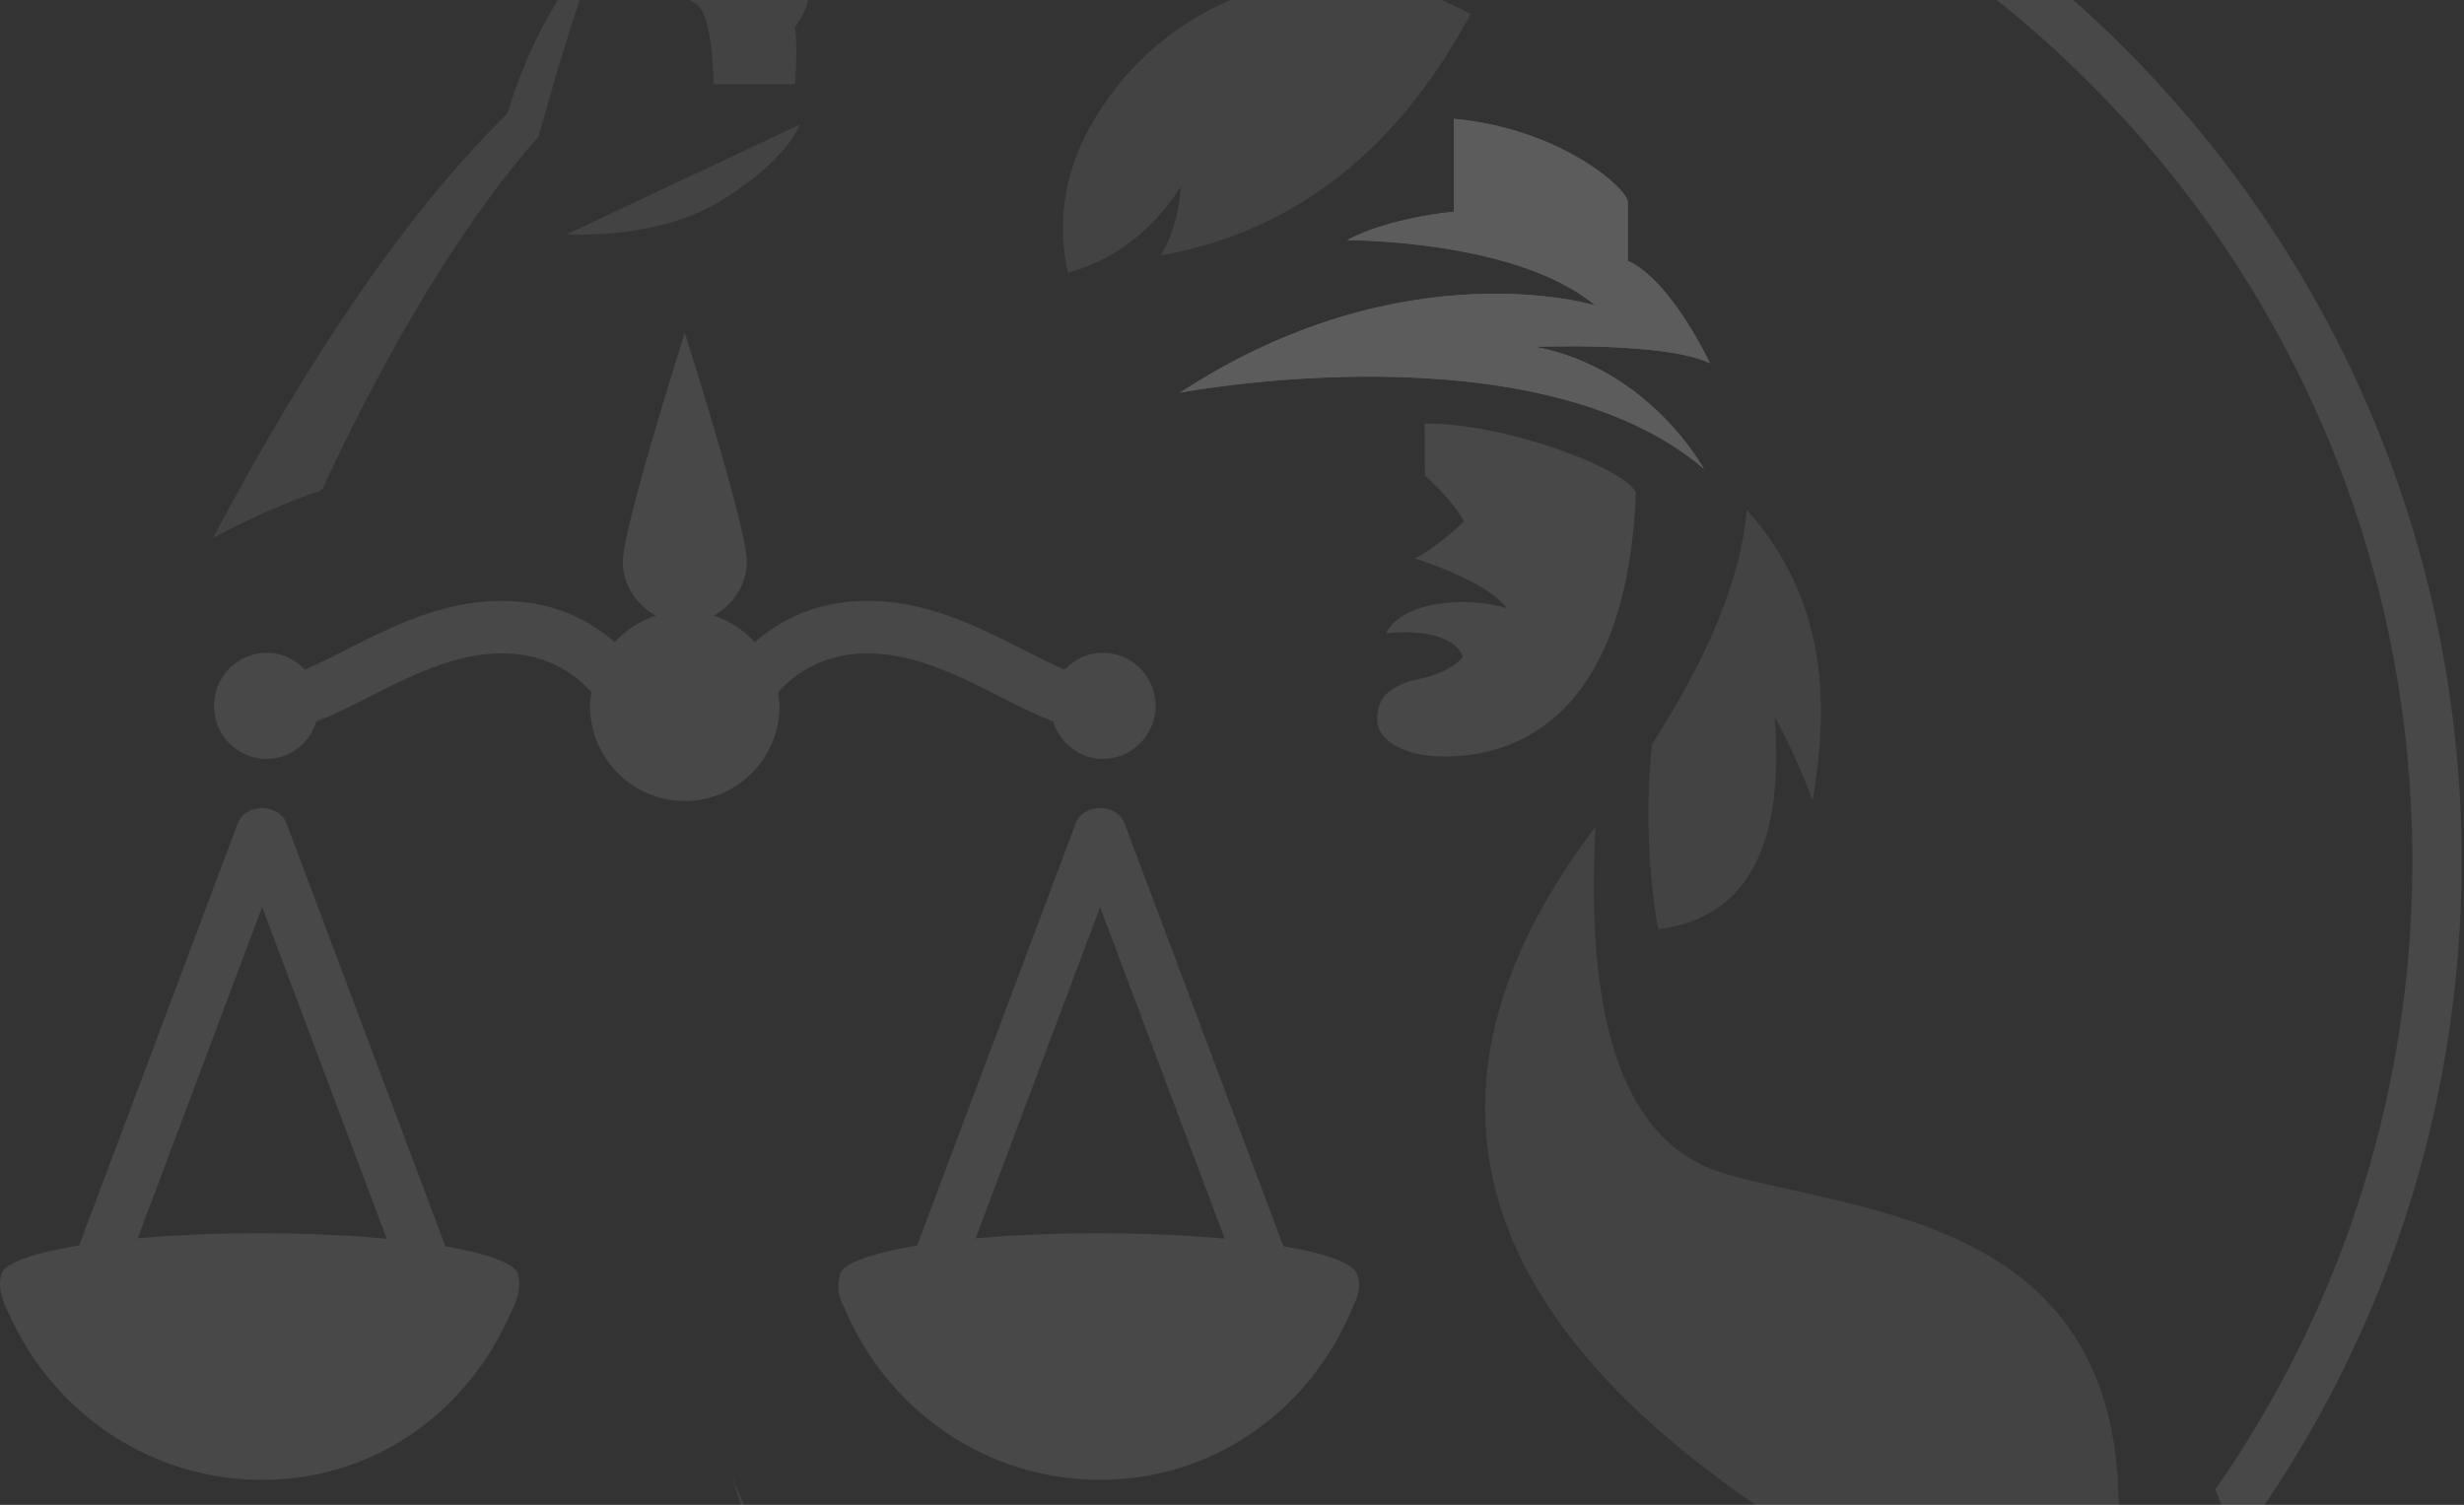<svg width="763" height="466" fill="none" xmlns="http://www.w3.org/2000/svg"><rect width="100%" height="100%" fill="#333333" stroke="none"/><g opacity=".2" fill="#fff"><path d="M204.626 545.36l.311 1.423c1.452 6.828 2.663 13.386 3.632 19.673a359.86 359.86 0 01-94.945-89.45c6.272-.625 11.965-1.523 17.086-2.693a344.323 344.323 0 0073.916 71.047zM403.555-90.312c198.101 0 358.712 159.842 358.712 357.04 0 79.106-25.846 152.201-69.59 211.377l-6.676-16.882c38.463-55.207 61.001-122.233 61.001-194.495 0-188.742-153.756-341.766-343.447-341.766-41.751 0-81.761 7.414-118.775 20.99L267.904-63.9c41.848-17.028 87.649-26.413 135.651-26.413zM88.744 255.002l49.192 130.939c13.99 2.407 22.602 5.687 22.602 9.304v.044c.358 1.588.329 3.327-.086 5.217l.086.002-.275.769c-.379 1.413-.966 2.907-1.759 4.481-13.034 30.778-41.859 52.494-77.333 52.494-34.953 0-64.792-21.082-78.265-51.141-1.154-2.165-1.963-4.165-2.43-6.004l-.213-.599.072-.003c-.366-1.686-.432-3.229-.199-4.631l.127-.629.015-.257c.413-3.654 9.618-6.949 24.236-9.322l49.084-130.664c2.363-6.338 12.767-6.338 15.146 0zm259.493-.016l49.181 130.909c13.338 2.271 21.855 5.333 22.79 8.725l-.088-.177.202.428c.678 1.621.752 3.494.219 5.618l.002.003c-.282 1.109-.719 2.27-1.316 3.498-12.702 31.717-42.419 54.246-78.563 54.246-35.755 0-66.158-22.061-79.166-53.224-.775-1.525-1.392-2.989-1.706-4.363l-.03-.14a.325.325 0 00-.006-.017l.002-.003-.063-.352c-.187-1.241-.107-2.794.239-4.658l.103-.518.014-.09.033-.169c.842-3.516 9.829-6.683 23.9-8.989l49.107-130.727c2.363-6.339 12.767-6.339 15.146 0zm-88.148 139.716l-.038.169h.004l.034-.169zM81.171 280.892l-38.53 102.561c11.25-1.004 24.106-1.573 37.76-1.573l1.54.002c13.729.043 26.613.662 37.821 1.718l-38.59-102.708zm259.493 0l-38.543 102.586c11.317-1.02 24.271-1.598 38.036-1.598l1.54.002c13.618.043 26.404.652 37.548 1.693l-38.581-102.683zM212.055 103.121s19.191 60.101 19.191 70.746c0 7.33-4.239 13.522-10.275 16.773 4.968 1.609 9.337 4.437 12.751 8.223 7.622-6.631 18.852-12.79 34.969-12.79 18.431 0 34.272 8.045 48.253 15.147 4.45 2.259 8.771 4.42 12.768 6.111 2.977-3.153 7.136-5.169 11.796-5.169 9.029 0 16.343 7.346 16.343 16.415 0 9.069-7.314 16.415-16.343 16.415-7.33 0-13.301-4.925-15.373-11.604-5.356-2.048-10.841-4.811-16.489-7.671-12.362-6.274-26.392-13.392-40.955-13.392-13.997 0-22.735 6.517-27.719 12.027.194 1.397.42 2.779.42 4.225 0 16.269-13.139 29.465-29.337 29.465s-29.337-13.196-29.337-29.465c0-1.446.226-2.844.421-4.242-5.001-5.525-13.739-12.01-27.72-12.01-14.563 0-28.592 7.135-40.971 13.408-5.632 2.86-11.117 5.623-16.473 7.671-2.072 6.68-8.043 11.604-15.373 11.604-9.03 0-16.343-7.362-16.343-16.431s7.314-16.415 16.343-16.415c4.66 0 8.82 2.032 11.797 5.169 3.996-1.674 8.301-3.836 12.751-6.111 13.981-7.102 29.839-15.147 48.269-15.147 16.117 0 27.347 6.159 34.969 12.79a29.07 29.07 0 0112.751-8.223c-6.036-3.251-10.275-9.427-10.275-16.773 0-10.645 19.191-70.746 19.191-70.746z" fill-opacity=".5"/><path d="M450.202 65.564s-19.909 1.708-33.1 8.822c0 0 52.461-.283 76.878 20.19 0 0-59.377-18.21-128.584 27.011 0 0 110.07-21.049 162.251 23.606 0 0-16.839-31.107-52.254-37.803 0 0 40.294-1.603 54.094 5.092 0 0-11.918-25.628-25.429-31.736V62.477c0-3.7-20.178-22.513-53.856-25.687v28.774z"/><path d="M450.202 65.564s-19.909 1.708-33.1 8.822c0 0 52.461-.283 76.878 20.19 0 0-59.377-18.21-128.584 27.011 0 0 110.07-21.049 162.251 23.606 0 0-16.839-31.107-52.254-37.803 0 0 40.294-1.603 54.094 5.092 0 0-11.918-25.628-25.429-31.736V62.477c0-3.7-20.178-22.513-53.856-25.687v28.774z"/><path d="M441.237 147.255s8.491 7.392 12.086 14.223c0 0-7.762 7.657-15.18 11.427 0 0 22.472 7.064 28.39 15.42-11.981-3.76-32.443-2.351-37.37 7.805 13.679-1.472 22.055 2.054 23.816 7.286 0 0-3.252 4.678-13.211 6.756-10.605 2.214-13.314 6.616-13.314 12.762 0 6.146 8.053 11.766 22.68 11.31 14.607-.466 54.446-6.481 57.457-81.715-3.011-7.074-39.402-21.519-65.447-21.36l.093 16.086z" fill-opacity=".5"/><path d="M511.528 230.513c17.884-27.78 27.669-51.985 29.355-72.615 26.477 29.368 24.886 63.752 20.387 90.066-3.034-8.468-6.948-17.178-11.741-26.13 3.167 40.572-8.867 62.537-36.101 65.897-3.186-18.741-3.819-37.814-1.9-57.218zM188.663-21.463c-4.969 7.63-12.254 28.845-21.853 63.646-22.916 26.175-45.301 62.705-67.156 109.591-10.593 3.573-21.834 8.508-33.724 14.809 31.1-58.546 61.488-102.333 91.163-131.357 6.478-21.49 17.001-40.386 31.57-56.69zM247.738 38.533l-72.505 34.145c20.66.347 37.067-3.403 49.223-11.248 12.156-7.846 19.916-15.478 23.282-22.897zM220.986 26.078c-.411-14.922-2.357-23.31-5.84-25.162-3.871-1.725-6.121-5.443-3.871-12.23 1.388-4.315.97-9.118-1.254-14.41l19.668-13.114 22.134 13.927c.775 4.914-.833 9.446-4.825 13.597 4.825 5.21 4.825 11.936-.765 19.704.156 1.925.264 3.812.325 5.66.092 2.803-.017 6.813-.325 12.028h-25.247z" fill-opacity=".4"/><path d="M494.075 255.98c-3.469 63.086 9.987 98.937 40.368 107.552 45.572 12.924 126.593 14.64 121.409 112.497a1637.697 1637.697 0 0111.289 36.938 361.572 361.572 0 01-43.323 38.977c-15.151-36.553-38.162-59.538-64.785-75.915-104.923-65.24-126.576-138.59-64.958-220.049zM226.486 456.747c54.943 137.673 142.893 49.46 210.835 81.71 31.065 14.745 48.012 41.815 50.838 81.208-26.487 6.155-54.086 9.405-82.443 9.405-54.985 0-107.118-12.219-153.835-34.091-.173-41.448-8.64-87.522-25.395-138.232zM330.711 84.463c14.252-3.93 25.9-12.805 34.944-26.624-.573 8.228-2.638 15.31-6.193 21.246 41.191-7.395 73.16-32.308 95.905-74.738-41.94-22.762-85.172-7.234-108.345 21.082-15.448 18.878-20.885 38.556-16.311 59.034z" fill-opacity=".4"/></g></svg>